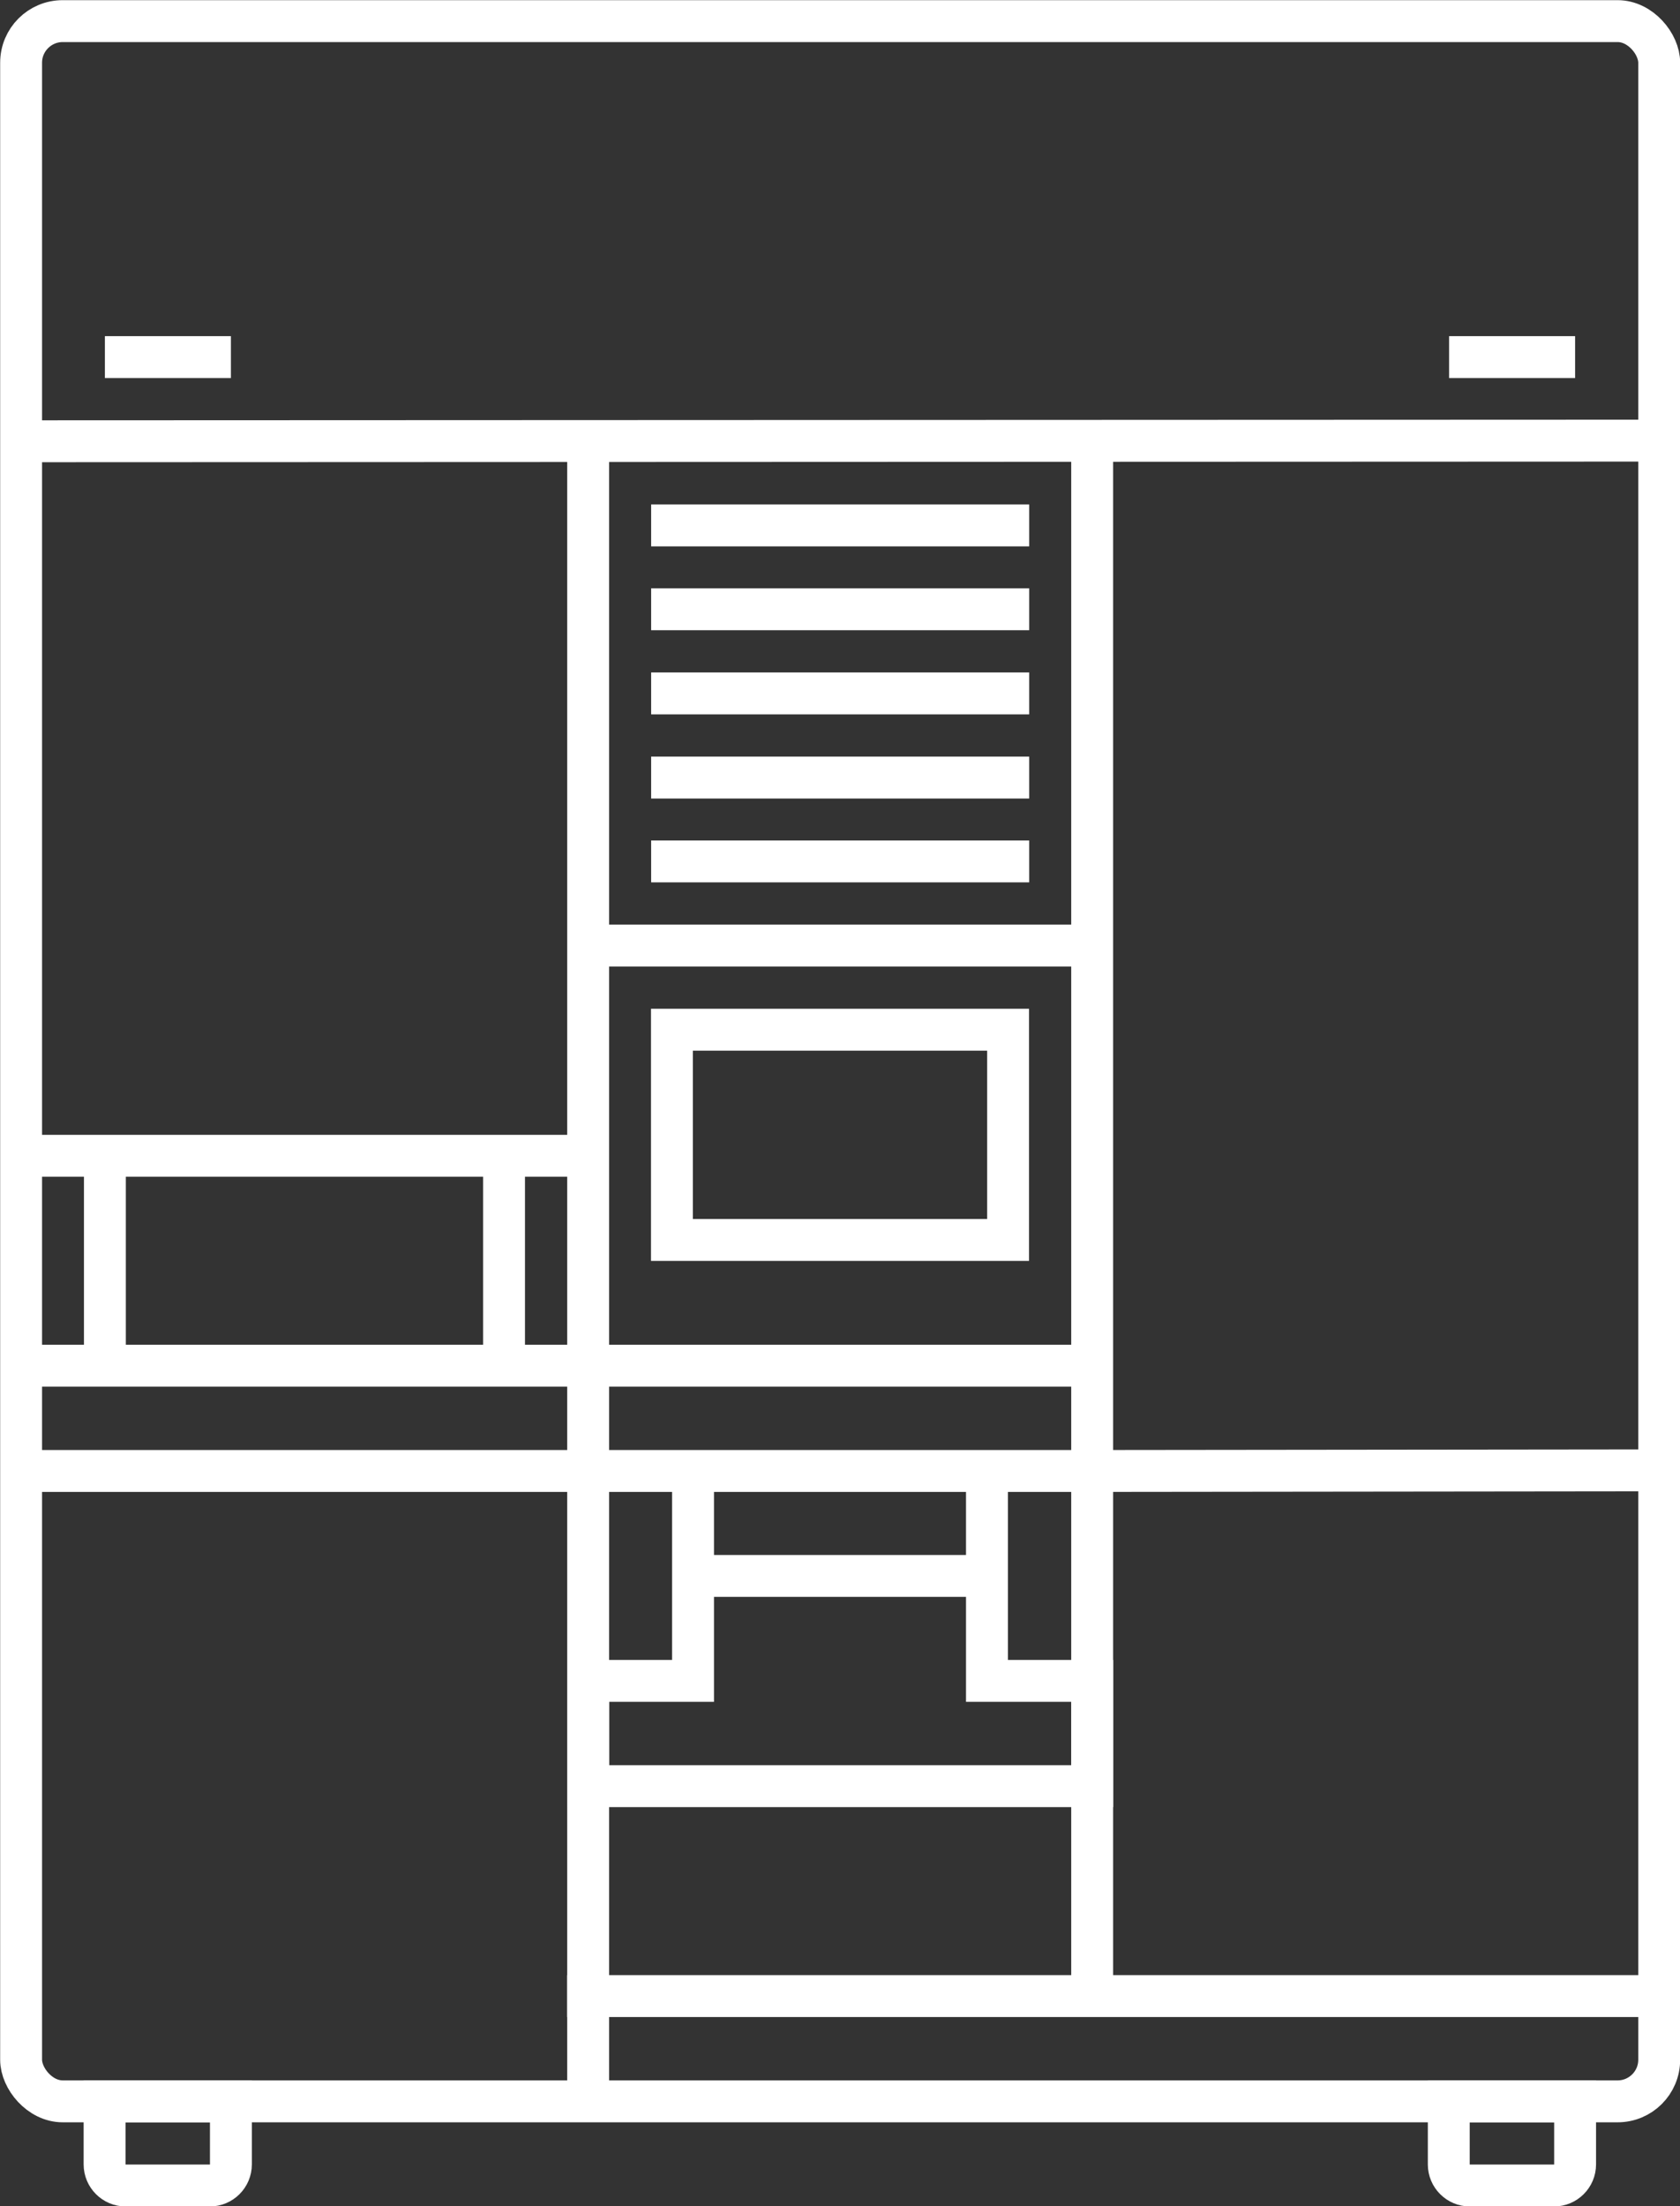 <?xml version="1.0" encoding="UTF-8"?>
<svg id="Capa_2" data-name="Capa 2" xmlns="http://www.w3.org/2000/svg" viewBox="0 0 53.33 70">
  <rect x="0" y="0" width="53.33" height="70" fill="#333333" stroke="none"/>
  <defs>
    <style>
      .cls-1 {
        fill: none;
        stroke: #fff;
        stroke-miterlimit: 10;
        stroke-width: 1.33px;
      }
    </style>
  </defs>
  <g id="_1" data-name="1">
    <g id="Capa_1-2" data-name="Capa 1-2">
      <g>
        <path class="cls-1" d="M3.33,66.67h4v2c0,.37-.3.67-.67.67h-2.67c-.37,0-.67-.3-.67-.67v-2h0Z"/>
        <path class="cls-1" d="M46,66.67h4v2c0,.37-.3.67-.67.67h-2.67c-.37,0-.67-.3-.67-.67v-2h0Z"/>
        <rect class="cls-1" x=".67" y=".67" width="52" height="66" rx="1.32" ry="1.32"/>
        <line class="cls-1" x1=".67" y1="14" x2="52.67" y2="13.98"/>
        <line class="cls-1" x1="18.67" y1="14" x2="18.67" y2="66.67"/>
        <line class="cls-1" x1="18" y1="63.33" x2="52.67" y2="63.33"/>
        <line class="cls-1" x1="34.67" y1="63.33" x2="34.67" y2="14"/>
        <line class="cls-1" x1="34.67" y1="46.67" x2="52.67" y2="46.65"/>
        <line class="cls-1" x1="18.67" y1="30" x2="34.67" y2="30"/>
        <line class="cls-1" x1="20.67" y1="27.33" x2="32.67" y2="27.33"/>
        <line class="cls-1" x1="20.67" y1="24.67" x2="32.67" y2="24.67"/>
        <line class="cls-1" x1="20.67" y1="22" x2="32.67" y2="22"/>
        <line class="cls-1" x1="20.67" y1="19.33" x2="32.67" y2="19.33"/>
        <line class="cls-1" x1="20.67" y1="16.67" x2="32.67" y2="16.67"/>
        <line class="cls-1" x1=".67" y1="36.67" x2="18.67" y2="36.67"/>
        <line class="cls-1" x1="18.67" y1="46.67" x2="34.67" y2="46.67"/>
        <line class="cls-1" x1=".67" y1="46.67" x2="18.67" y2="46.67"/>
        <line class="cls-1" x1="34.67" y1="43.33" x2=".67" y2="43.33"/>
        <polyline class="cls-1" points="31.33 46.67 31.33 53.33 34.67 53.33 34.67 56.67 18.67 56.67 18.67 53.33 22 53.33 22 46.67"/>
        <line class="cls-1" x1="22" y1="50" x2="31.33" y2="50"/>
        <line class="cls-1" x1="3.33" y1="36.67" x2="3.33" y2="43.33"/>
        <line class="cls-1" x1="16" y1="36.67" x2="16" y2="43.33"/>
        <line class="cls-1" x1="3.33" y1="11.33" x2="7.33" y2="11.33"/>
        <line class="cls-1" x1="46" y1="11.33" x2="50" y2="11.33"/>
        <rect class="cls-1" x="21.33" y="32.67" width="10.67" height="6.67"/>
      </g>
    </g>
  </g>
</svg>